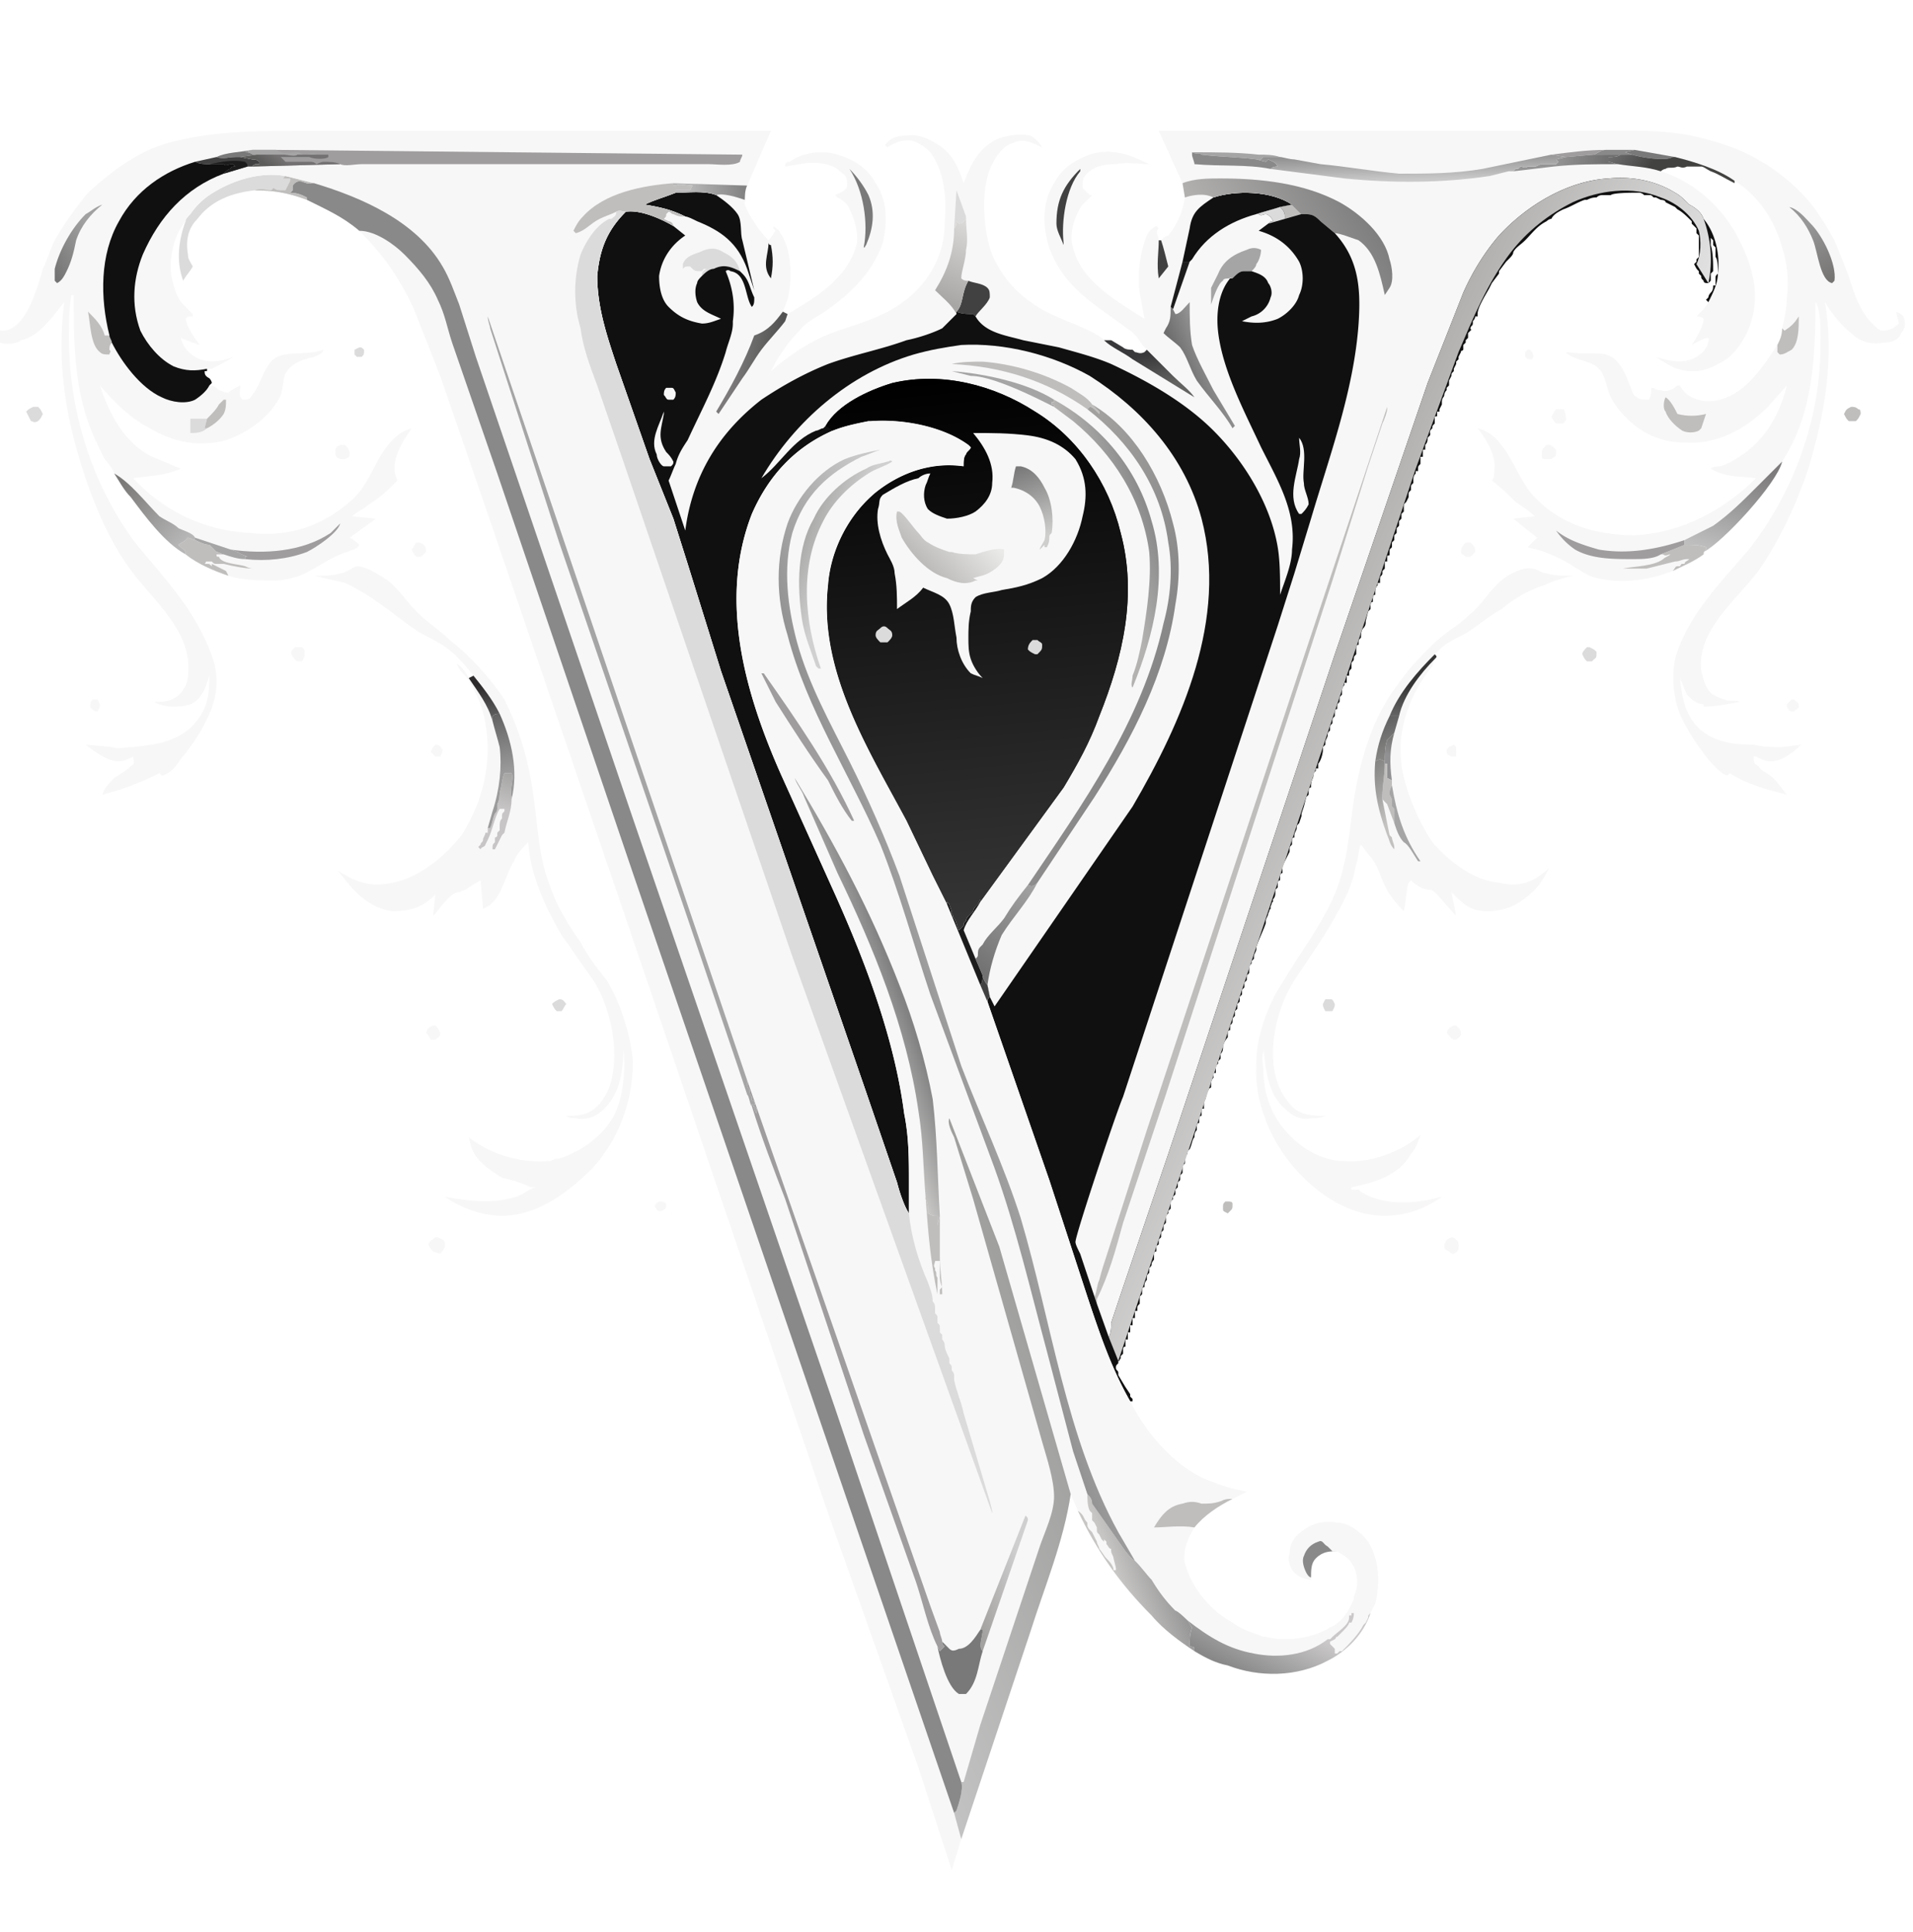 <svg xmlns="http://www.w3.org/2000/svg" xmlns:xlink="http://www.w3.org/1999/xlink" xmlns:v="https://vecta.io/nano" viewBox="114 94 804 812"><!--oldViewBox="0 0 1024 1024"--><style>.B{fill:#bfbebd}.C{fill:#f8f7f7}.D{fill:#dcdbdb}.E{fill:#a6a5a5}.F{fill:#9f9d9d}.G{fill:#424141}.H{fill:#1c1c1c}.I{fill:#797979}.J{fill:#8a8989}.K{fill:#101010}</style><path d="M756 241h1l1 1c0 1 1 1 0 3-2 0-2 0-3-1v-2l1-1z" class="C"></path><path d="M265 240c1 0 1 0 2 1 0 2 0 2-1 3h-2l-1-1v-2l2-1z" class="D"></path><path d="M723 408l2-1 1 1v4h-2c-2-1-2-1-2-3l1-1zm-426-1c2 0 2 1 3 2 0 1 0 1-1 3h-2l-2-2c1-2 1-2 2-3zm94 192h0c2 0 2 0 3 1 0 2 0 2-2 3h-1c-1 0-1-1-2-2 1-1 0-1 2-2zM153 388h2l1 2c0 1 0 1-1 3h-1c-1-1-2-1-2-2 0-2 0-2 1-3z" class="C"></path><path d="M629 599h1c1 0 2 0 2 1 0 2 0 2-1 3l-1 1c-2-1-2-1-2-2 0-2 0-2 1-3z" class="B"></path><path d="M867 388h1c1 1 2 1 2 3 0 1-1 1-2 2-2 0-2 0-3-2v-1l2-2z" class="C"></path><path d="M349 514h0c2 0 2 1 3 2-1 1-1 2-2 3h-2c-1-1-1-1-2-3 1-1 1-1 3-2zm322 0h2c1 0 1 0 2 2 0 1 0 1-1 3h-3c-1-2-1-2-1-3l1-2z" class="D"></path><path d="M725 525h1c1 1 2 2 2 3 0 2-1 2-2 3h-1c-2-1-2-2-3-3 1-2 1-2 3-3zm-429 0h1c1 1 1 1 2 3 0 2 0 1-2 3h-2c-1-2-1-2-2-3 1-2 1-2 3-3zm-7-203c1 0 2 0 3 1s1 1 1 3l-2 2h-2c-1-1-1-1-2-3 1-1 1-2 2-3z" class="C"></path><path d="M781 366h1c2 1 2 1 3 2 0 3 0 2-2 4h-2c-1-1-1-1-2-3 0-1 1-2 2-3z" class="D"></path><path d="M238 366h3c1 1 1 1 1 3 0 1 0 1-1 3h-1c-2 0-2-1-3-2-1-2-1-2 1-4zm492-44h2c2 2 2 2 2 4l-2 2h-2c-1-1-2-1-2-2 0-2 1-3 2-4zm-473-41h2c1 1 1 1 2 3 0 2 0 2-2 3h-2c-2-1-2-1-2-3s0-2 2-3zm507 0h1c1 0 2 1 3 2v2c0 1-1 1-2 2h-2c-2 0-2 0-2-2s0-2 2-4zm4-15h2c2 0 1 0 2 2 0 2 1 2-1 4h-3c-1-1-1-1-2-3 1-1 1-2 2-3zm-44 348s1 0 2 1 1 1 1 3c0 1 0 2-2 3-1 0-1 0-2-1-2-1-2-1-2-3 1-2 1-2 3-3zm-427 0c1 0 1 0 3 1 1 1 1 1 1 3-1 2-1 2-2 3l-3-1c-1-1-1-1-2-3 1-2 2-2 3-3z" class="C"></path><path d="M892 265c1 0 2 0 3 1 1 0 1 1 1 2-1 2-1 2-2 3h-3c-1-1-1-1-2-3 1-2 1-2 3-3z" class="B"></path><path d="M128 265h2c1 1 1 1 2 3-1 2-1 2-2 3-2 1-2 0-3 0l-2-4c1-1 1-1 3-2zm64-78c0-1 1-2 2-3a30.44 30.44 0 0 1 8-8c9-6 21-10 32-8l12 3h-1c-3 1-5-3-8 1v2l-1 1c3 0 5 1 7 2v1c-8-3-14-4-22-4-9 1-18 4-24 12-4 4-5 9-4 15 0 2 1 3 2 5-1 2-3 4-4 6-3-8-2-17 1-25z" class="D"></path><path d="M234 168l12 3h-1c-3 1-5-3-8 1v2l-1 1c3 0 5 1 7 2v1c-8-3-14-4-22-4 3-1 5 0 7 0l1-1c1 1 2 1 4 1h1l2-4v-1h-3l1-1z" class="B"></path><path d="M313 378c-4-5-9-11-15-14-3-2-6-3-9-5-10-7-19-15-30-20-4-1-9-2-13-3 4 0 8 0 11-1 2 0 6-3 7-3 4 0 10 4 13 6 5 4 8 9 12 13 5 5 10 8 14 12 9 7 17 16 23 25 6 12 10 25 12 39 2 13 2 26 7 39 3 9 8 17 13 24 3 6 7 11 11 16 6 10 10 23 11 34 0 17-6 33-17 45-10 10-23 20-38 20-8 0-17-3-24-8 11 2 20 3 30 0 3-1 5-3 8-4h0-2c-4-2-8-3-12-4-5-3-11-7-13-13l-1-4c9 7 21 11 34 10 1 0 2-1 3-1h1c9-3 18-9 23-18 4-8 5-19 4-28v-1c0 9-1 19-8 26-3 3-7 5-12 4-1 0-3 0-4-1h2c4 0 8-1 11-4s5-7 6-11c3-13 0-29-7-41l-14-20c-7-12-13-25-14-39-2 2-5 5-6 8-4 6-5 17-13 20l-1-12-5 3c-1 1-2 1-4 2-4 0-8 7-11 10l1-9c-5 5-10 7-18 7-8-1-14-6-19-12l-4-5c8 5 14 7 23 5 11-2 22-11 29-20 9-14 13-31 10-47-1-7-4-13-7-18-2-3-4-4-5-7 2 1 4 4 5 6l2-1z" class="C"></path><defs><linearGradient id="A" x1="318.324" y1="381.773" x2="319.169" y2="394.125" xlink:href="#B"><stop offset="0" stop-color="#2c2a2a"></stop><stop offset="1" stop-color="#5c5b5b"></stop></linearGradient><linearGradient id="B" gradientUnits="userSpaceOnUse"></linearGradient></defs><path fill="url(#A)" d="M313 378c4 5 8 10 11 16-1 0-2 0-3 1v1 1c-2-7-6-12-10-18l2-1z"></path><defs><linearGradient id="C" x1="328.649" y1="419.214" x2="323.902" y2="433.632" xlink:href="#B"><stop offset="0" stop-color="#a5a5a4"></stop><stop offset="1" stop-color="#c7c5c5"></stop></linearGradient></defs><path fill="url(#C)" d="M319 442h1c1-2 1-4 2-6 1-1 1-2 1-2v-2c1-2 1-4 1-5 1-3 1-6 2-8h3c1 2-1 7 0 10v1c0 5-2 9-3 14l-1 1-3 6h-1c0-2 0-2 1-3v-2s1 0 1-1v-1l1-1v-1h0c0-2 0-3 1-4v-1h0c0-1 0-1 1-2v-1h-2c-2 3-3 9-5 13l-1 2c0 1-2 1-2 2l-1-1 1-1c0-1 1-1 1-2s1-2 1-3h1v-2z"></path><defs><linearGradient id="D" x1="322.52" y1="393.808" x2="327.157" y2="418.501" xlink:href="#B"><stop offset="0" stop-color="#636262"></stop><stop offset="1" stop-color="#9c9b9b"></stop></linearGradient></defs><path fill="url(#D)" d="M324 394c5 11 8 24 5 36v-1c-1-3 1-8 0-10h-3c-1 2-1 5-2 8 0 1 0 3-1 5v2s0 1-1 2c-1 2-1 4-2 6h-1l2-7c3-9 4-19 3-27-1-4-2-7-3-11v-1-1c1-1 2-1 3-1z"></path><path d="M717 371c0 1-1 2-1 3-9 11-15 26-13 41v1c2 11 7 23 13 32 7 8 17 16 28 17 9 2 14 0 21-6-2 4-4 7-6 9-6 6-12 9-20 9-7 0-10-3-15-8l2 10-8-9c-1-1-2-2-3-2-3 0-6-2-8-4l-1 1c-1 3-1 8-2 12-4-4-7-8-9-13s-3-8-6-11l-3-4c-1 1-1 6-2 8-1 5-2 9-4 13-6 13-14 24-22 36-7 11-11 27-8 40 1 4 3 9 7 13s9 4 14 4c-2 1-4 1-6 1-4 1-8-1-11-4-7-6-8-16-9-25v1c-1 3 0 6 0 8 0 9 3 18 9 25s15 13 25 13c11 1 24-4 32-11-1 3-2 6-4 8-5 9-15 12-25 14v1h3l1 1c10 6 23 5 34 2-7 5-15 8-24 8-15 0-28-9-37-19-11-12-18-29-17-45 0-12 5-25 11-34 7-12 15-22 21-35s7-27 9-42c3-18 8-35 19-49 4-6 9-11 14-16s11-8 16-13c5-4 8-10 13-14 2-2 9-6 13-5 2 0 4 2 6 2 3 1 7 1 11 1-4 1-8 2-12 4-7 2-13 6-18 10-5 3-9 6-13 9-3 2-6 3-9 5-2 1-4 3-6 5 1 1 1 1 0 2z" class="C"></path><defs><linearGradient id="E" x1="698.375" y1="404.684" x2="695.516" y2="410.518" xlink:href="#B"><stop offset="0" stop-color="#7b7b7a"></stop><stop offset="1" stop-color="#919092"></stop></linearGradient></defs><path fill="url(#E)" d="M696 414c0-3 0-6 1-9l3-3c-2 7-2 13-1 20l-2-1v-6h-1v-1z"></path><path d="M696 415h1v6l2 1v2c-1 2-1 2-1 4l1 2v3l1 1v1 5l-3-8-2-2v-1c0-5 1-9 1-14z" class="B"></path><path d="M700 440v-5-1l-1-1v-3l-1-2c0-2 0-2 1-4 2 12 5 22 12 32h-1c-2-3-4-7-6-8-2-2-3-5-4-8z" class="E"></path><defs><linearGradient id="F" x1="694.342" y1="396.468" x2="699.446" y2="410.931" xlink:href="#B"><stop offset="0" stop-color="#626162"></stop><stop offset="1" stop-color="#858583"></stop></linearGradient></defs><path fill="url(#F)" d="M698 395h4l-2 7-3 3c-1 3-1 6-1 9-2-1-2-1-4 0 1-7 3-13 6-19z"></path><defs><linearGradient id="G" x1="702.881" y1="381.794" x2="702.147" y2="394.707" xlink:href="#B"><stop offset="0" stop-color="#353435"></stop><stop offset="1" stop-color="#626362"></stop></linearGradient></defs><path fill="url(#G)" d="M717 369c1 1 1 1 0 2-6 6-13 15-15 24h-4c4-10 12-19 19-26z"></path><defs><linearGradient id="H" x1="687.467" y1="419.197" x2="702.754" y2="434.047" xlink:href="#B"><stop offset="0" stop-color="#848483"></stop><stop offset="1" stop-color="#c3c2c1"></stop></linearGradient></defs><path fill="url(#H)" d="M692 414c2-1 2-1 4 0v1c0 5-1 9-1 14v1l3 15 1 1c0 1 1 3 1 4v1c-2-2-2-4-3-6-4-11-6-20-5-31z"></path><path d="M265 191c7 0 15 6 19 10 6 6 11 12 14 19 3 6 4 12 6 18l19 55 57 168 96 281 39 114 3 11-4 13-14-43-38-107-86-253-57-167-20-58-11-28c-6-13-13-23-23-33zm180 35c12-7 25-15 29-29 1-5-1-12-4-17-1-1-2-2-4-3l-1-1c2-1 5-2 5-4 0-3 0-4-3-6-4-4-12-4-17-3l-6 1c0-2 1-2 2-2 5-4 14-5 20-3 7 2 13 6 16 12 5 7 5 17 3 25-4 12-13 21-23 28-4 3-9 5-12 9-5 5-9 11-12 17 7-6 14-11 23-15 7-3 16-5 24-9 15-7 26-21 26-38 1-10 0-22-6-30-2-2-6-5-9-5-4 0-6 1-9 3l-1-1c2-3 5-4 9-4 5-1 11 2 15 5 5 4 7 9 9 15 3-8 6-14 13-18 4-2 10-3 15-2 2 1 4 3 5 5h0c-4-2-8-4-12-2-4 1-7 5-9 9-5 10-4 27 0 38 5 12 15 21 27 26 4 2 18 7 20 10h3l5 3c1 1 3 1 4 1l1 1c1 0 2 1 4 0l1-1c-3-3-4-6-7-8l-11-8c-10-7-19-15-23-27-3-9-3-19 2-27 3-6 9-10 15-12 9-3 17 0 25 4-5 0-9-1-14 0-5 0-10 1-13 5-1 1-1 3-1 5l3 3h1l-4 4c-3 4-6 12-4 18 3 14 19 23 30 30l-2-11c-1-7 0-17 3-24 1-2 2-3 4-4l1 1c-1 1-1 2 0 4v1h1c1-1 2-2 3-2 4-5 6-10 7-16 3-1 8-2 12 0 9-3 24-3 33 3h0l-5 1c-3 1-7 2-10 3h1c1 1 2 0 3 0s3 2 3 3h0c-1 0-1 0-2 1l-4 3c7 2 13 6 17 13 2 4 2 10 0 14-1 4-5 8-9 10-5 2-10 2-15 1l4-2a10.85 10.85 0 0 0 8-8c1-2 0-5-1-6-1-3-4-4-7-5h0-3c-2 0-3 1-5 3h-1c-5 6-6 15-5 23 2 16 11 33 18 48 7 14 15 27 13 43 0 6-3 13-5 19 0-7 0-14-1-20-3-18-14-36-27-49-12-12-28-21-43-28-7-3-15-5-22-7l-15-3c-7-2-16-3-20-10l-1-1c-2 0-5 0-7-1v1l-6 6c-4 2-10 4-15 5-11 4-22 6-33 10-10 4-19 9-28 15-18 14-29 32-32 55l-7-21c1-2 2-5 3-7 1-4 3-7 5-10 6-13 12-24 16-37 1-4 3-8 3-12v-1c1-7 0-14-3-21h0c1-1 2 0 2 0 7 1 6 11 9 15 1-1 1-2 1-4-2-4-2-7-5-10l-1-1c-4-2-7-3-11-1-2 0-4 2-5 3s-2 2-2 3c-1 2-1 5 0 8 2 4 6 5 10 7h0c-3 1-5 2-8 2-6-1-10-3-14-7-3-3-4-8-4-13 1-7 5-13 11-17l-5-4c0-1-1-2-2-2l-2-1c1-1 1-1 1-2l1-1c1 0 1 1 2 1 2 1 3 1 4 1h1c-6-3-11-4-17-5 4-2 8-3 13-5 5 0 12-1 17 1 3-1 9 1 12 2v2c2 5 6 11 10 15 1-1 2-3 3-4l-1-1v-1c1 1 2 1 3 3 5 7 5 20 3 28l-2 5 2 1z" class="C"></path><path d="M437 196s0 1 1 1c1 5 1 9 0 14-4-5-1-10-1-15z" class="H"></path><path d="M515 190l1-16 4 11v1c-1 1-1 2-3 2l-1-1c0 1 0 2-1 3z" class="D"></path><path d="M601 195h1c1 3 2 7 3 11l-4 5c-1-6 0-11 0-16z" class="G"></path><path d="M611 204h3l-7 20-1-1 5-19z" class="H"></path><path d="M568 165h0v1c-6 7-8 21-7 30v1h0c-1-3-3-6-3-9 0-10 3-16 10-23z" class="G"></path><path d="M471 165c3 3 6 7 8 11 3 7 2 14-1 21-1 1 0 1-1 1 2-10 0-24-6-33z" class="I"></path><defs><linearGradient id="I" x1="600" y1="242.438" x2="602.899" y2="256.084" xlink:href="#B"><stop offset="0" stop-color="#39383a"></stop><stop offset="1" stop-color="#636362"></stop></linearGradient></defs><path fill="url(#I)" d="M578 237h3l5 3c1 1 3 1 4 1l1 1c1 0 2 1 4 0l1-1 11 11c3 3 7 6 9 9l-26-16c-4-3-9-5-12-8z"></path><path d="M521 212c2 1 6 1 8 3 1 1 1 2 1 4-1 3-5 6-6 8l-1-1c-2 0-5 0-7-1 3-3 2-8 5-13z" class="G"></path><path d="M409 210c0-1 0-2 2-3-2 0-1 0-2 1-3 0-3 0-5-2-2 0-2 0-3 1v-2c1-3 4-4 7-5 4-2 7-2 10 0 4 2 6 4 7 8-4-2-7-3-11-1-2 0-4 2-5 3z" class="D"></path><path d="M632 211c-1 0-1-1-1 0-1 0-3 0-3 1-2 1-4 7-5 10v-6-1l3-6c2-5 6-8 12-10 2-1 4-1 6 0 0 2-1 5-2 6 0 1-1 2-2 3h-3c-2 0-3 1-5 3z" class="E"></path><defs><linearGradient id="J" x1="440.819" y1="243.188" x2="423.181" y2="240.812" xlink:href="#B"><stop offset="0" stop-color="#525352"></stop><stop offset="1" stop-color="#7c7a7a"></stop></linearGradient></defs><path fill="url(#J)" d="M443 225l2 1-1 3c-3 4-7 8-10 12s-5 8-8 12l-10 15-1-1c6-10 12-21 16-32 6-2 9-6 12-10z"></path><defs><linearGradient id="K" x1="509.618" y1="220.412" x2="521.943" y2="188.642" xlink:href="#B"><stop offset="0" stop-color="#a7a6a5"></stop><stop offset="1" stop-color="#d9d8d7"></stop></linearGradient></defs><path fill="url(#K)" d="M520 186c0 4 1 9 0 13 0 4-2 9-2 12 1 1 2 1 3 1-3 5-2 10-5 13v1c-2-4-6-7-9-10 5-8 8-16 8-26 1-1 1-2 1-3l1 1c2 0 2-1 3-2z"></path><defs><linearGradient id="L" x1="609.792" y1="246.423" x2="620.953" y2="241.668" xlink:href="#B"><stop offset="0" stop-color="#6f6e6e"></stop><stop offset="1" stop-color="#939293"></stop></linearGradient></defs><path fill="url(#L)" d="M607 224l1 2c2 0 4-3 6-5 0 6 0 12 1 18 2 6 6 13 9 19l9 15-1 1c-4-7-10-13-15-20-3-5-4-10-7-14-2-2-5-4-7-6l1-2c2-3 2-5 2-9l1 1z"></path><path d="M398 175c5 0 12-1 17 1 3 2 7 5 9 8s1 8 2 11l5 21h0l-3-9c-4-11-11-16-21-20-2-1-4-2-5-2-6-3-11-4-17-5 4-2 8-3 13-5zm226 2c9-3 24-3 33 3h0l-5 1c-3 1-7 2-10 3-11 3-21 9-27 19l-1 1h-3l3-14c1-7 4-9 10-13z" class="K"></path><path d="M611 171l-10-22h138 42c16 0 33-1 48 3 17 4 30 11 42 23 6 6 10 13 14 20l6 15c2 7 5 16 11 21 1 1 2 2 3 2 3 0 5-1 7-3 0-2-1-3-1-5 2 1 2 1 3 2 1 3 1 5-1 7-1 3-4 4-7 4-5 1-10 0-14-4-4-3-8-8-11-13 4 23 0 47-7 70-5 15-12 30-21 43-9 12-26 25-24 42 1 4 2 8 5 10 2 1 4 2 5 2 1 1 5 0 6 1-5 1-10 2-15 2v-1c-3 0-5-2-7-4-1-2-2-5-3-7 1 8 2 16 9 22 6 5 14 6 22 6 4 1 8 1 12 1l8-1c-3 3-8 7-13 7-2 0-4-1-6-2h-1c0 2 0 3 2 4 1 2 4 3 5 4 3 2 5 6 7 8-8-2-16-4-24-9l-1 1c-5-1-15-16-17-20-5-8-7-19-5-29 5-18 19-32 31-46 18-23 29-52 30-81 0-5 1-19-2-23 0 23-1 47-14 67-2 9-25 34-33 38v1c-4 3-9 5-13 7-10 4-24 6-35 2-4-2-8-5-12-7s-9-4-14-5l4-4-10-8 9-1c-2-2-5-4-8-6-3-3-6-6-10-9 1-1 1-3 1-4 1-6-3-13-7-18 13 3 16 22 25 30 11 11 26 15 41 15 20-1 38-11 51-24-7-1-12 0-19-4 1-1 3-1 4-1 3-1 5-2 8-4 11-7 17-18 20-30l-8 9c-9 9-21 16-35 15-10 0-19-4-26-12-2-2-4-5-5-7-2-4-2-9-5-12-4-4-10-3-14-7h1 0c6 1 12 0 16 1 6 2 8 8 10 13 1 2 1 4 3 5 1 1 3 1 5 1 1-2 1-3 1-5v-1 1h1c1 1 2 1 3 1 2 1 5 0 7-2h1c1 2 3 4 5 5 4 2 8 2 12 1 11-3 18-14 24-23 1-2 2-4 2-7 1-4 2-9 2-13 1-7 0-15-2-21-3-11-10-22-20-28v1c-4-2-7-4-10-5-2-1-3-2-4-2h-4-1-1c-2 1-3 0-4 0-2 1-4 0-5 1-1 0-2 1-2 1 13 4 25 14 32 27 6 11 10 24 6 36-2 7-7 15-14 18-5 3-11 4-17 2-3-1-6-3-9-5 6 2 12 3 17 0 2-1 5-4 5-7 1 0 0 0 0-1-2 0-5 2-7 3 2-3 5-8 5-11-1-1-2-1-3-1 2-2 4-4 5-6 2-4 4-8 4-12 1-8-1-17-6-23-1-3-4-5-6-6-2-2-4-4-6-5-8-5-18-7-28-6-17 1-34 11-46 24-6 7-11 15-15 24-5 12-10 25-15 38l-39 114-70 210-20 59-4 12c0 2 0 4-1 6l-5-14-1-3-6-18c-1-2-2-4-2-5 0-3 17-54 20-61l65-198 7-22 7-23c8-27 18-54 20-82 1-15 0-27-10-38l-6-5c-3-3-4-3-8-3l-2-2-1-1-1-1h0c-9-6-24-6-33-3-4-2-9-1-12 0l-1-6z" class="C"></path><path d="M789 157h12l-4 1 3 1h-4-12c2-1 3-2 5-2z" class="J"></path><path d="M766 159c8-1 15-2 23-2-2 0-3 1-5 2l-12 1-6-1z" class="F"></path><path d="M801 157l17 3h-1c-3 2-14 0-17-1l-3-1 4-1z" class="I"></path><path d="M615 158c10 0 19 0 28 1 3 0 6 0 9 1h-7l-1 1h-2c-7-1-15-1-23-2-1-1-2 0-4-1z" class="E"></path><path d="M863 232l1 1c3-2 4-3 6-6h0c0 5 0 11-3 14-2 1-3 2-5 2l-1-1v-3c1-2 2-4 2-7z" class="B"></path><defs><linearGradient id="M" x1="789.521" y1="161.661" x2="768.132" y2="160.349" xlink:href="#B"><stop offset="0" stop-color="#706f6f"></stop><stop offset="1" stop-color="#959494"></stop></linearGradient></defs><path fill="url(#M)" d="M784 159h12-1c-1 1-3 1-5 1v2c1 0 3 1 4 1-9 0-18 0-27 1l-17 2 1-1h1l1-1c1 0 2 1 3 0h2 1c1 0 2-1 3-1h1 2 3l1-1-1-1 4-1 12-1z"></path><path d="M814 261c2 1 4 5 5 7 4 1 8 1 12 0l-2 6-1 1c-2 1-5 1-7 0-3-2-6-5-7-8-1-1-1-4 0-6z" class="B"></path><defs><linearGradient id="N" x1="884.681" y1="211.161" x2="873.527" y2="188.735" xlink:href="#B"><stop offset="0" stop-color="#757473"></stop><stop offset="1" stop-color="#989797"></stop></linearGradient></defs><path fill="url(#N)" d="M866 181h0c4 1 7 5 9 7 5 5 11 17 10 24l-1 1c-5-1-6-13-8-18s-5-10-10-14z"></path><path d="M822 323h1c3 0 5 0 8 1v1c-1 1-1 1-1 2-4 3-9 5-13 7 1-1 1-2 2-2h1c1-1 0-1 2-1 0-1 1-1 2-2h-1c-2 0-3 1-5 1l-12 3h-10c5-1 13-1 17-4 1-1 2-1 3-2-1 0-2 1-3 0h-1l10-4z" class="B"></path><path d="M648 165c-10-2-21-1-32-2 0-1-1-3-1-4v-1c2 1 3 0 4 1 8 1 16 1 23 2l4 1 1-1c2 1 3 1 4 3-1 0-2 0-3 1z" class="J"></path><path d="M812 327c-3 2-8 2-12 2-8 0-17 0-24-4a30.44 30.44 0 0 1-8-8h0c5 4 11 6 18 8 12 2 24 0 36-4v2l-10 4z" class="F"></path><defs><linearGradient id="O" x1="806.024" y1="166.321" x2="792.071" y2="156.545" xlink:href="#B"><stop offset="0" stop-color="#424241"></stop><stop offset="1" stop-color="#717071"></stop></linearGradient></defs><path fill="url(#O)" d="M796 159h4c3 1 14 3 17 1h1c8 2 18 5 25 10v1c-4-2-7-4-10-5-2-1-3-2-4-2h-4-1-1c-2 1-3 0-4 0-2 1-4 0-5 1-1 0-2 1-2 1-6-2-12-2-18-3-1 0-3-1-4-1v-2c2 0 4 0 5-1h1z"></path><defs><linearGradient id="P" x1="846.703" y1="289.938" x2="835.935" y2="325.604" xlink:href="#B"><stop offset="0" stop-color="#7d7b7b"></stop><stop offset="1" stop-color="#bebebe"></stop></linearGradient></defs><path fill="url(#P)" d="M822 321l12-6c7-5 12-10 18-16l11-11c-2 9-25 34-33 38v1c0-1 0-1 1-2v-1c-3-1-5-1-8-1h-1v-2z"></path><defs><linearGradient id="Q" x1="706.966" y1="158.785" x2="707.179" y2="169.576" xlink:href="#B"><stop offset="0" stop-color="#8f8e8e"></stop><stop offset="1" stop-color="#cac9c9"></stop></linearGradient></defs><path fill="url(#Q)" d="M652 160c1 0 4 1 6 1l11 2c11 1 22 3 33 4 12 0 23 0 35-2l29-6 6 1-4 1 1 1-1 1h-3-2-1c-1 0-2 1-3 1h-1-2c-1 1-2 0-3 0l-1 1h-1l-1 1h-2l-8 2c-20 3-41 3-61 1l-31-4c1-1 2-1 3-1-1-2-2-2-4-3l-1 1-4-1h2l1-1h7z"></path><defs><linearGradient id="R" x1="682.679" y1="176.243" x2="631.417" y2="206.379" xlink:href="#B"><stop offset="0" stop-color="#807f7f"></stop><stop offset="1" stop-color="#b1b0af"></stop></linearGradient></defs><path fill="url(#R)" d="M611 171c5-2 11-2 16-2 17 0 35 2 50 10 9 5 19 14 21 24 1 3 2 9 0 12l-2 3c-2-9-4-18-11-23-3-1-8-3-10-3l-6-5c-3-3-4-3-8-3l-2-2-1-1-1-1h0c-9-6-24-6-33-3-4-2-9-1-12 0l-1-6z"></path><path d="M574 639h0c1-2 1-5 2-7 1-4 2-7 3-10l17-53 67-202 34-102v1c0 1-1 4-2 6l-6 18-15 48-70 216-18 54c-3 11-6 22-11 32v2l-1-3z" class="B"></path><path d="M580 656c1-2 1-4 1-6l4-12 20-59 70-210 39-114 15-38c4-9 9-17 15-24 12-13 29-23 46-24 10-1 20 1 28 6 2 1 4 3 6 5 2 1 5 3 6 6 5 6 7 15 6 23 0 4-2 8-4 12l-1-1 1-1h0c0-1 1-2 1-2 1-1 1-2 1-3h1v-2-1c0-1 0-1 1-2 0-2 0-6-1-7v-4l-1-1v-2l-1-1v3c1 3 1 8 1 11l-1 1v1 2l-1 1c-1 0-2 0-2-1-1-1-1-1-1-2l-1-1v-1c-1-1-1-1-2-3l1-1v-1l1-1v-1-8l-1-1v-2l-1-1-1-1v-1c-2-2-4-4-6-5l-1-1-4-2c0-1-2-1-2-1l-2-1h-1c-1-1-1-1-2-1h-1-1c-1-1-2-1-2-1h-2c-1 0-9 0-10 1h-3c-1 0-2 0-3 1-1 0-2 0-4 1h-1c-3 1-6 3-9 4-2 1-4 2-5 4-1 0-2 1-2 1-4 2-6 5-9 8-2 2-4 3-5 5 0 1-1 2-2 3l-1 1-3 4v1l-3 4-1 2c-1 2-5 8-5 11v1h-1c0 1-1 2-1 2v1c0 1-1 1-1 2s1 0 0 1l-1 1v2h0l-1 1h0v1l-1 1v2c-1 1-1 0-1 1l-1 2v1l-1 1v1l-1 2v1h0c-1 1-1 1-1 2l-1 2v1 1l-1 1h0v1c-1 1-1 2-1 2 0 1-1 1-1 3v1h0l-1 2v1h-1v1 1c-1 0-1 0-1 1v1 1c-1 1-1 1-1 2-1 1-1 1-1 2 0 2 1-2 0 1l-1 1c0 1 0 2-1 3v1h0v1h-1v2 1h-1v1 1h0v1c-1 1-1 1-1 2v1h-1v1h0c-1 1-1 2-1 3v1c-1 1-1 1-1 2v1c-1 1-1 1-1 2v1l-1 2c-1 1-1 1-1 2v2l-1 1v2l-1 1v2l-1 1v2l-1 1v2l-1 1v2l-1 1v2c0 1-1 0-1 1v1 1h-1v2 1l-1 1v1h0c0 1-1 1-1 2v1 1h-1v1h0c-1 1-1 2-1 3v1c-1 0-1 1-1 2v1c-1 0-1 1-1 2v1l-1 1-1 4c0 1 0 2-1 3s-1 3-1 4c-1 1-1 1-1 2v1c-1 0-1 1-1 2v1 1c-1 1-1 1-1 2s-1 1-1 2v1h0v1c-1 1-1 1-1 2v1h-1v1 1 1h-1v1h0c-1 1-1 2-1 3v1c-1 1-1 1-1 2v1c-1 1-1 1-1 2v1c-1 0-1 1-1 2v1c-1 1-1 1-1 2v1c-1 1-1 1-1 2v1c-1 1-1 1-1 2s-1 2-1 3v1l-1 1v1h0c0 2-1 5-2 6h0v1 1h-1v1h0c-1 1-1 1-1 2s-1 2-1 4v1c-1 0-1 1-1 2v1l-1 1-1 4-1 3h0v1l-1 3c-1 1-1 1-1 2s-1 2-1 3v1c-1 0-1 1-1 2v1c-1 1-1 1-1 2v1l-3 6v2 1c-1 0-1 1-1 2v1c-1 0-1 1-1 2v1l-1 1v1c0 1 0 2-1 3v1c-1 1 0 0-1 2v1c-1 1 0 0-1 2 0 1-1 2-1 3v1c-1 3-3 7-4 10v1c0 1-1 2-1 3v1l-1 1v1h0c-1 1-1 1-1 2h0v2l-1 1v1h0v1l-1 1v1h0v1l-1 1v1h0v1l-1 1v1h0v1l-1 1v1h0v1l-1 1v1h0v1c-1 1-1 1-1 2s0 1-1 2v1 1c-1 0-1 1-1 1v2c-1 1-2 3-2 4s0 2-1 3v1h0v1l-1 1v1c-1 1-1 1-1 2v2h-1v2c-1 1-1 2-1 3v1c-1 1-1 0-1 1-1 1-1 4-2 5v2 1h-1v2 1c-1 0-1 1-1 1v2c-1 0-1 1-1 2h0v1c-1 1-1 2-1 3-1 1-1 3-2 5h0c-1 1-1 1-1 2h0c-1 1-1 2-1 3v1l-1 1v1 1 1h0l-1 1v1h0v1l-1 1v1h0v1l-1 1v1 1h0l-1 1v1l-1 1v1 2l-1 1v1h0l-1 1v1 2l-1 1v2l-1 1v2l-1 1v1 1c-1 1-1 0-1 1v2c-1 0-1 1-1 1v2c0 1 0 0-1 2h0c0 1 0 1-1 2v2c-1 1-1 1-1 2v1c-1 1-1 2-1 2v1c-1 0-1 1-1 2s0-1 0 1l-1 1v2 1c-1 1-1 1-1 2v1h-1v1 1 1h-1v1 1 1h-1v1 1 1h-1v1 1 1h-1v1 2c-1 0-1 1-1 1v2l-1 1v1c-1 1 0 1-1 1v1c-1 1-1 1-1 2s1 1 1 2v1l3 5h0l2 3v1l1 1v1h-1c-8-14-13-29-18-44l-16-49-26-75c0-1 0-1 1-2l-1-5c-1-1-2-3-2-4l-3-7-5-12c1-4 5-8 7-12v-1l-1 2-1 1c-1 1-1 2-1 2l-2 2s-1 1-1 2l-1 1v1l-2 2c-1-2-1-4-2-5s0-1-1-2c0-2-1-3-1-4l-1-1v1l-6-12-11-23c-16-30-37-63-33-99 1-14 8-29 20-39 10-8 23-13 37-11 0-2 0-4 1-5 0-1 2-2 2-3l-1-1c-11-8-28-11-41-10h-1c-5 1-10 2-15 4-16 7-27 19-34 35-14 36-3 75 12 109l23 51c13 29 25 61 29 92 2 10 2 19 2 29v13h0c-2-3-4-9-5-13l-13-38-61-177-14-45-6-19-10-25-14-40c-4-12-8-24-8-37 1-11 4-19 12-27 6-1 15 3 20 6l5 4c-6 4-10 10-11 17 0 5 1 10 4 13 4 4 8 6 14 7 3 0 5-1 8-2h0c-4-2-8-3-10-7-1-3-1-6 0-8 0-1 1-2 2-3s3-3 5-3c4-2 7-1 11 1l1 1c3 3 3 6 5 10 0 2 0 3-1 4-3-4-2-14-9-15 0 0-1-1-2 0h0c3 7 4 14 3 21v1c0 4-2 8-3 12-4 13-10 24-16 37-2 3-4 6-5 10-1 2-2 5-3 7l7 21c3-23 14-41 32-55 9-6 18-11 28-15 11-4 22-6 33-10 5-1 11-3 15-5l6-6v-1c2 1 5 1 7 1l1 1c4 7 13 8 20 10l15 3c7 2 15 4 22 7 15 7 31 16 43 28 13 13 24 31 27 49 1 6 1 13 1 20 2-6 5-13 5-19 2-16-6-29-13-43-7-15-16-32-18-48-1-8 0-17 5-23h1c2-2 3-3 5-3h3 0c3 1 6 2 7 5 1 1 2 4 1 6a10.85 10.85 0 0 1-8 8l-4 2c5 1 10 1 15-1 4-2 8-6 9-10 2-4 2-10 0-14-4-7-10-11-17-13l4-3c1-1 1-1 2-1h0c0-1-2-3-3-3s-2 1-3 0h-1c3-1 7-2 10-3l5-1 1 1 1 1 2 2c4 0 5 0 8 3l6 5c10 11 11 23 10 38-2 28-12 55-20 82l-7 23-7 22-65 198c-3 7-20 58-20 61 0 1 1 3 2 5l6 18 1 3 5 14z" class="K"></path><path d="M394 257h2c1 0 1 0 2 2 0 1 0 2-1 3h-2c-1 0-1-1-2-2 0-1 0-2 1-3z" class="C"></path><path d="M652 181l5-1 1 1 1 1 2 2-7 2v-1c0-2-1-3-2-4z" class="B"></path><path d="M642 184c3-1 7-2 10-3 1 1 2 2 2 4v1l-7 2c1-1 1-1 2-1h0c0-1-2-3-3-3s-2 1-3 0h-1z" class="D"></path><path d="M393 267v1c-1 6-3 10 1 16 1 1 2 2 3 4 0 1 0 1-1 2h-2-1c-1 0-3-3-3-5-3-6 1-12 3-18zm267 11c4 5 1 14 2 19 0 3 2 6 2 9-1 2-2 3-3 4h-1c-5-7-1-16 0-23 1-3 0-6 0-9z" class="C"></path><defs><linearGradient id="S" x1="648.446" y1="395.54" x2="729.04" y2="432.334" xlink:href="#B"><stop offset="0" stop-color="#b2b1b0"></stop><stop offset="1" stop-color="#e1e0e0"></stop></linearGradient></defs><path fill="url(#S)" d="M580 656c1-2 1-4 1-6l4-12 20-59 70-210 39-114 15-38c4-9 9-17 15-24 12-13 29-23 46-24 10-1 20 1 28 6 2 1 4 3 6 5 2 1 5 3 6 6 3 8 4 18 2 27l-5-8h0c2-4 2-10 1-14-3-7-10-12-16-14-12-5-26-3-37 2-10 5-19 12-26 21-10 13-16 28-22 42l-18 49-125 375-4-10z"></path><path d="M461 273l-1 1c-1 0-2 1-3 1-10 4-15 14-23 20 14-24 37-44 64-52 7-2 13-3 20-4 18-1 38 4 54 13 22 14 40 34 47 60 11 42-8 85-29 121l-58 84h0l-2-4-1-5c-1-1-2-3-2-4l-3-7-5-12c1-4 5-8 7-12l35-48c6-10 11-19 15-30 10-25 16-51 9-77-5-21-18-40-36-51-17-11-39-17-60-12-10 3-23 9-28 18z" class="C"></path><path d="M557 265c-8-4-16-8-25-11-3-1-7-2-10-2l-8-2h0 0c14 1 32 5 43 12v1h-1v1c1 0 1 0 1 1z" class="E"></path><path d="M571 266c-17-12-36-18-57-19 4-1 9-1 13-1 13 1 26 5 37 11 3 2 7 4 9 7h0l3 3v1l-1-1c-1-1-2-2-3-2l-1 1z" class="B"></path><defs><linearGradient id="T" x1="524.663" y1="501.385" x2="550.718" y2="468.129" xlink:href="#B"><stop offset="0" stop-color="#727171"></stop><stop offset="1" stop-color="#a2a2a2"></stop></linearGradient></defs><path fill="url(#T)" d="M546 466c2 1 3 0 4-1-4 8-10 14-15 22-3 7-5 14-6 21-1-1-2-3-2-4l-3-7c1-1 1-1 1-2s0-2 1-3l1-1c2-4 6-7 9-11 3-5 6-9 10-14z"></path><defs><linearGradient id="U" x1="596.83" y1="311.819" x2="577.74" y2="318.648" xlink:href="#B"><stop offset="0" stop-color="#8c8c8c"></stop><stop offset="1" stop-color="#b3b2b1"></stop></linearGradient></defs><path fill="url(#U)" d="M557 262c20 11 35 29 41 51 7 23 1 48-8 70-1-1 0-3 0-5 2-5 3-10 4-15 2-12 4-25 3-37-3-22-15-41-32-55l-8-6c0-1 0-1-1-1v-1h1v-1z"></path><defs><linearGradient id="V" x1="597.809" y1="381.132" x2="540.094" y2="357.531" xlink:href="#B"><stop offset="0" stop-color="#888787"></stop><stop offset="1" stop-color="#a1a09f"></stop></linearGradient></defs><path fill="url(#V)" d="M573 264c17 10 29 30 34 50 3 11 3 23 1 34-4 29-18 56-34 81l-24 36c-1 1-2 2-4 1 23-34 48-69 57-110 3-11 4-23 2-34-3-23-16-42-34-56l1-1c1 0 2 1 3 2l1 1v-1l-3-3h0z"></path><defs><linearGradient id="W" x1="515.403" y1="252.712" x2="537.684" y2="481.99" xlink:href="#B"><stop offset="0"></stop><stop offset="1" stop-color="#353635"></stop></linearGradient></defs><path fill="url(#W)" d="M461 273c5-9 18-15 28-18 21-5 43 1 60 12 18 11 31 30 36 51 7 26 1 52-9 77-4 11-9 20-15 30l-35 48v-1l-1 2-1 1c-1 1-1 2-1 2l-2 2s-1 1-1 2l-1 1v1l-2 2c-1-2-1-4-2-5s0-1-1-2c0-2-1-3-1-4l-1-1v1l-6-12-11-23c-16-30-37-63-33-99 1-14 8-29 20-39 10-8 23-13 37-11 0-2 0-4 1-5 0-1 2-2 2-3l-1-1c-11-8-28-11-41-10h-1c-5 1-10 2-15 4l-3-2z"></path><path d="M548 363h2c1 1 2 1 2 2 0 2 0 2-2 4h-1c-2-1-2-1-3-2 0-2 1-3 2-4zm-64-5c1-1 2-1 3 0s2 1 2 3c0 1-1 2-2 3h-3c-1-1-2-2-2-3 0-2 1-2 2-3z" class="D"></path><path d="M523 276c8 0 15 0 23 1s15 4 20 10c5 8 5 16 3 24-2 10-8 21-17 26-6 3-11 4-17 5-3 1-8 1-11 3-2 2-2 4-2 6-1 4-1 8-1 11s0 6 1 9 3 6 5 8c-2-1-3-1-5-2-4-4-6-10-6-15-1-5-1-10-3-14s-7-5-11-7c-3 4-7 6-11 9 0-5 0-10-1-15 0-3-2-6-3-8-3-6-5-13-4-19 1-3 0-4 2-6 5-3 10-6 15-7 1-1 3-2 5-2-1 2-1 3-2 5-1 3-1 7 1 10 2 2 5 3 8 4 4 0 9-1 12-3 4-3 7-7 7-12 1-8-3-15-8-21z" class="C"></path><defs><linearGradient id="X" x1="543.474" y1="290.09" x2="554.09" y2="318.967" xlink:href="#B"><stop offset="0" stop-color="#7a7979"></stop><stop offset="1" stop-color="#cececd"></stop></linearGradient></defs><path fill="url(#X)" d="M541 290h2c5 1 8 5 10 9 3 5 4 13 3 19-1 1-1 1-1 2s0 2-1 4h-1v-1l-1 1-1 1h0c0-1 1-2 2-4 1-4 0-10-2-14s-6-7-11-8h-1c1-3 1-6 2-9z"></path><defs><linearGradient id="Y" x1="502.163" y1="330.281" x2="521.24" y2="311.798" xlink:href="#B"><stop offset="0" stop-color="#bdbcbb"></stop><stop offset="1" stop-color="#eaeae9"></stop></linearGradient></defs><path fill="url(#Y)" d="M491 309h1c2 1 6 7 8 9 1 1 2 3 4 4 3 2 6 3 9 4h1c3 1 7 1 10 1 3-1 9-3 12-2v2c0 3-2 5-5 7s-5 2-8 3l2 1h-1c-4 2-8 1-12-1-8-2-15-10-19-17-1-3-3-7-2-11z"></path><path d="M162 293c0-1-3-5-4-6-2-4-4-8-6-13-7-18-7-37-7-56h-1c-1 6-1 12-1 18 0 30 9 60 27 85 12 15 25 28 32 46 4 9 4 18 0 27-3 7-7 13-12 19-2 3-4 6-8 7l-1-1c-8 4-16 7-24 9 1-3 3-5 5-7 3-2 5-3 7-5 2-1 1-2 1-4h0c-2 1-4 2-6 2-5 0-10-4-14-7l11 1c3 1 6 0 9 0 9-1 17-2 24-8 7-7 8-13 8-22l-1 3c-1 3-2 5-4 7-3 3-7 3-11 3-2 0-6-1-7-2 3 0 6 0 9-2s5-6 5-9c2-18-13-30-23-43s-17-30-22-46c-7-23-10-44-7-68-5 6-10 14-18 16-3 2-8 2-12 0-2-1-4-3-4-5s0-4 1-5c0-1 2-2 3-2-1 1-1 2-1 3s0 2 1 3 2 2 4 2c10 0 15-19 17-26 2-4 3-8 5-12 4-7 9-14 14-20 11-10 23-19 38-22 17-4 35-4 52-4h43 154l-10 23c-1 2-1 5-1 8v-2c-3-1-9-3-12-2-5-2-12-1-17-1-5 2-9 3-13 5 6 1 11 2 17 5h-1c-1 0-2 0-4-1-1 0-1-1-2-1l-1 1c0 1 0 1-1 2l2 1c1 0 2 1 2 2-5-3-14-7-20-6-8 8-11 16-12 27 0 13 4 25 8 37l14 40 10 25 6 19 14 45 61 177 13 38c1 4 3 10 5 13h0v-13c0-10 0-19-2-29-4-31-16-63-29-92l-23-51c-15-34-26-73-12-109 7-16 18-28 34-35 5-2 10-3 15-4h1c13-1 30 2 41 10l1 1c0 1-2 2-2 3-1 1-1 3-1 5-14-2-27 3-37 11-12 10-19 25-20 39-4 36 17 69 33 99l11 23 6 12v-1l1 1c0 1 1 2 1 4 1 1 0 1 1 2s1 3 2 5l2-2v-1l1-1c0-1 1-2 1-2l2-2s0-1 1-2l1-1 1-2v1c-2 4-6 8-7 12l5 12 3 7c0 1 1 3 2 4l1 5c-1 1-1 1-1 2l26 75 16 49c5 15 10 30 18 44 7 14 20 29 35 34 5 2 9 3 14 4l-6 3c-6 3-12 7-16 12-3 5-5 10-4 15 3 11 11 20 20 25 4 3 8 4 13 6h1c8 2 19 1 27-4 5-2 8-7 10-12v-1c2-4 2-10-1-14-1-2-3-3-6-5-3 0-6 0-9 3-2 2-2 5-2 8v1c-2 0-5-1-7-3s-3-6-2-8c0-5 3-8 6-10 4-3 9-4 14-3 5 0 10 4 13 8 5 8 5 18 3 26l-2 4h0c-3 9-10 16-18 20-13 7-29 7-42 2-5-1-9-3-14-6h0c-6-4-13-9-18-15-13-13-23-27-31-44l-3-7c-3 20-11 39-17 58l-29 87-3-11-39-114-96-281-57-168-19-55c-2-6-3-12-6-18-3-7-8-13-14-19-4-4-12-10-19-10-7-6-14-9-22-13v-1c-2-1-4-2-7-2l1-1v-2c3-4 5 0 8-1h1l-12-3c-11-2-23 2-32 8a30.44 30.44 0 0 0-8 8c-1 1-2 2-2 3-5 6-7 15-6 23 1 4 2 9 5 12l3 3 1 1v1h-2l-1 1c1 4 3 7 6 11-3-1-6-2-8-3h0c1 4 3 6 6 8 5 3 11 2 16 0-3 2-5 3-9 5h-2 0v1h-1c0 1 0 2 2 3 0 0 1 1 1 2l-1 1c2 0 3 1 4 2 1 0 2 1 4 1 1-1 3-2 5-3 0 3-1 4 1 6 2 0 3 0 4-2 5-6 5-16 14-17 6-1 10 0 16-2-1 2-2 2-4 3-4 1-9 2-12 7-1 2-1 6-2 9-4 9-14 16-23 19-11 3-22 1-32-5-8-4-15-11-21-18 4 12 10 24 22 30l12 5c-7 3-13 3-20 4 13 14 30 22 49 23 16 2 31-3 43-14 8-7 10-19 18-26 2-2 4-3 7-4-4 6-8 12-7 19l1 3c-3 3-8 8-12 10-2 2-5 3-7 5l10 1-11 8c2 1 3 2 4 3-1 2-3 2-5 3-7 2-13 7-20 10-3 1-7 2-10 2-6 0-14 0-20-2s-13-5-18-9c-9-5-17-16-23-24-3-3-5-7-7-10z" class="C"></path><path d="M527 504c0 1 1 3 2 4l1 5c-1 1-1 1-1 2l-3-7c1-1 1-3 1-4z" class="G"></path><path d="M205 160c4-2 10-2 15-3l-3 1h1c1 0 2 1 3 1h1l-7 1h-2c-3 0-5 1-8 0z" class="I"></path><path d="M201 274c-2 2-5 2-7 2v-1-3-1-1h7l-1 4h1z" class="D"></path><path d="M201 270c2-2 4-4 5-6l2-2h1c0 2 0 4-1 6-2 3-5 5-7 6h-1l1-4z" class="B"></path><path d="M196 320l15 5c1 0 2 1 3 1 1 1 2 1 4 2h0-1v1c-3 0-6-1-9-2-1 0-2-1-3-1h0l-3-3c-2 0-4-1-6-2v-1z" class="E"></path><path d="M665 757c-1 0-2-2-2-2-1-2-2-5-1-7 1-3 3-5 6-6 2-1 2 1 4 2l2 2h2c-3 0-6 0-9 3-2 2-2 5-2 8z" class="J"></path><path d="M196 162l9-2c3 1 5 0 8 0h2l5 1c1 0 2 0 3 1v1h-1c-1 0-1 0-2 1h-2l-10 3c1-1 2-2 3-2 0-1 1-1 2-1l-1-1h-1c-1 0-2 1-3 0h-6c-2 0-4 0-6-1z" class="G"></path><path d="M202 163c5-1 10-2 15-1 1 1 1 1 1 2l-10 3c1-1 2-2 3-2 0-1 1-1 2-1l-1-1h-1c-1 0-2 1-3 0h-6z" class="H"></path><path d="M161 238c-1 1-1 2-1 3 1 1 0 1 0 2-2 0-3 0-4-1-4-3-4-12-5-17 3 3 6 6 7 10h2c0 1 1 2 1 3z" class="B"></path><path d="M512 474v-1l1 1c0 1 1 2 1 4 1 1 0 1 1 2s1 3 2 5l2-2v-1l1-1c0-1 1-2 1-2l2-2s0-1 1-2l1-1 1-2v1c-2 4-6 8-7 12l5 12 3 7c0 1 0 3-1 4l-14-34z" class="H"></path><path d="M503 597v1c1 2 1 4 1 6 2 1 2 1 4 1v4l1-4v17c0 6 1 11 1 16h-1v-2l1-1c-1-2-1-4-1-5v-3-2-1h-2c0 1-1 2 0 3v1h0c1 1 0 2 1 3v3 4c-3-14-4-27-5-41z" class="B"></path><path d="M211 325c14 2 30 1 42-7l4-4c-1 4-10 10-14 12-8 3-17 4-26 3v-1h1 0c-2-1-3-1-4-2-1 0-2-1-3-1z" class="F"></path><defs><linearGradient id="Z" x1="426.447" y1="171.855" x2="404.512" y2="173.649" xlink:href="#B"><stop offset="0" stop-color="#848383"></stop><stop offset="1" stop-color="#b6b6b6"></stop></linearGradient></defs><path fill="url(#Z)" d="M397 171l31 1c-1 2-1 5-1 8v-2c-3-1-9-3-12-2-5-2-12-1-17-1v-1h3 3l1-2c-3 0-5-1-7 0h-1v-1z"></path><defs><linearGradient id="a" x1="133.904" y1="204.691" x2="153.32" y2="192.67" xlink:href="#B"><stop offset="0" stop-color="#757474"></stop><stop offset="1" stop-color="#a0a1a0"></stop></linearGradient></defs><path fill="url(#a)" d="M157 180h0c-5 4-9 9-11 15-1 5-2 9-4 13-1 2-2 4-4 5l-1-1v-5c2-8 7-17 13-23 2-1 4-3 7-4z"></path><path d="M192 327c0-2-1-2-2-3l-1-1c1-1 2-1 3-2l1-1c1 0 2 1 3 1 2 1 4 2 6 2l3 3h0c1 0 2 1 3 1h-3-1 1c0 1 0 1 1 1 1 3 8 3 11 4 2 1 3 1 4 1-4 0-9-1-13-2h-3 0c-1 0-1 0-2-1h-1-1c-1 0 0 0-1 1h1c1 0 1 0 2 1v-1l6 3h0l1 2c-6-2-13-5-18-9z" class="B"></path><path d="M434 377h1c14 20 28 40 38 62h-1c-4-5-7-11-10-17-8-11-15-22-22-33l-6-12z" class="F"></path><defs><linearGradient id="b" x1="523.233" y1="765.817" x2="545.267" y2="760.183" xlink:href="#B"><stop offset="0" stop-color="#a3a2a0"></stop><stop offset="1" stop-color="#d0cfd0"></stop></linearGradient></defs><path fill="url(#b)" d="M526 779l19-48c1 1 1 1 1 2l-19 55c-2-2 0-6 0-9h-1z"></path><defs><linearGradient id="c" x1="164.934" y1="297.095" x2="190.851" y2="321.735" xlink:href="#B"><stop offset="0" stop-color="#7a7978"></stop><stop offset="1" stop-color="#b7b6b6"></stop></linearGradient></defs><path fill="url(#c)" d="M162 293c7 4 13 12 19 18 3 2 6 3 8 5 2 1 6 2 7 4v1c-1 0-2-1-3-1l-1 1c-1 1-2 1-3 2l1 1c1 1 2 1 2 3-9-5-17-16-23-24-3-3-5-7-7-10z"></path><path d="M616 736c-6-1-12 0-17 0 3-5 6-9 12-10 3-1 5-1 8 0 3 0 5 0 8-1 2-1 3-1 5-1-6 3-12 7-16 12z" class="B"></path><path d="M526 779h1c0 3-2 7 0 9-2 6-2 13-7 18h-3c-5-3-8-15-9-20h0l1 2 2-2-1-1v-1l3 3c1 1 2 1 4 0 4 0 7-5 9-8z" class="I"></path><defs><linearGradient id="d" x1="452.034" y1="321.166" x2="467.806" y2="327.472" xlink:href="#B"><stop offset="0" stop-color="#acacab"></stop><stop offset="1" stop-color="#d1d0d0"></stop></linearGradient></defs><path fill="url(#d)" d="M487 288c1 0 1-1 2 0-3 2-7 3-10 5-8 5-15 12-19 20-10 19-8 42-1 62h-1l-1-1c-2-6-5-13-6-20-2-14-2-30 5-42 4-9 13-17 22-21 3-2 6-2 9-3z"></path><path d="M373 183c-2 1-5 2-7 3-4 2-6 5-10 6l-1-1c1-2 2-4 4-6 9-10 25-13 38-14v1h1c2-1 4 0 7 0l-1 2h-3-3v1c-5 2-9 3-13 5 6 1 11 2 17 5h-1c-1 0-2 0-4-1-1 0-1-1-2-1l-1 1c0 1 0 1-1 2l2 1c1 0 2 1 2 2-5-3-14-7-20-6-2 0-2-1-4 0z" class="B"></path><defs><linearGradient id="e" x1="636.694" y1="798.186" x2="650.796" y2="772.558" xlink:href="#B"><stop offset="0" stop-color="#888"></stop><stop offset="1" stop-color="#cac8c8"></stop></linearGradient></defs><path fill="url(#e)" d="M613 775c9 7 17 12 28 14 10 2 22 1 31-6h1l1-1c2-2 7-5 7-8v-1h1v-1h1c0 1 0 2-1 4h-1c0 1-2 3-3 4l-2 2c-1 0 0 0-1 1l-2 1v1l2 2v2h1l1-1h1c3-3 7-7 9-11l1-1 1-2c0-1 0-1 1-2-3 9-10 16-18 20-13 7-29 7-42 2-5-1-9-3-14-6h0v-1c0-1-1-1-2-1h0c0-3 0-5 1-8-1-1-1-2-2-3z"></path><defs><linearGradient id="f" x1="607.868" y1="760.986" x2="588.697" y2="768.685" xlink:href="#B"><stop offset="0" stop-color="#979696"></stop><stop offset="1" stop-color="#c7c6c5"></stop></linearGradient></defs><path fill="url(#f)" d="M571 722c1 1 2 2 2 4l14 20c1 1 2 3 4 4h0c3 3 5 6 7 8 3 5 6 9 10 13 1 0 5 4 5 4 1 1 1 2 2 3-1 3-1 5-1 8h0c1 0 2 0 2 1v1c-6-4-13-9-18-15-13-13-23-27-31-44 3 2 2 3 4 5v1s0 1 1 2l1 1 2 4c0 1 1 2 1 3 1 1 2 3 3 4s3 3 3 5h1v-1l-1-4c0-1-1-2-1-3v-1c-1 0-1-1-2-2v-1l-1-1v1l-1-1-1-2c-1-1-1-1-1-2v-1l-1-2-1-1v-2-1l-1-1c-1-2-1-5-1-7z"></path><path d="M430 559v-1c1 1 1 3 2 4v-1-1l-1-1c-1-2 1 1 0-2-1-1-1 0-1-1v-1c-1-1-1-2-1-3-1-1-1-2-1-4h-1 1l61 175 16 46 4 11c0 1 1 3 1 4v1l1 1-2 2-1-2h0c-4-8-6-18-9-27l-22-62-33-99c-5-13-10-26-14-39z" class="F"></path><path d="M430 559c-1-1-1-4-2-5l-4-12-21-62-54-158-29-90c0-1-1-3-1-5l109 321h-1 1c0 2 0 3 1 4 0 1 0 2 1 3v1c0 1 0 0 1 1 1 3-1 0 0 2l1 1v1 1c-1-1-1-3-2-4v1z" class="E"></path><path d="M220 157h10l196 2c0 1-1 2-1 3-3 2-10 1-13 1h-31-92-23c-3 0-7 1-9 0l-37 1c1-1 1-1 2-1h1v-1c-1-1-2-1-3-1l-5-1 7-1h-1c-1 0-2-1-3-1h-1l3-1z" class="F"></path><path d="M220 157h10c3 2 6 1 9 1 1 0 2 1 3 1 2 0 3-1 5 0h-8c-1 1-4 0-6 0h-11-1c-1 0-2-1-3-1h-1l3-1z" class="E"></path><defs><linearGradient id="g" x1="226.456" y1="163.658" x2="229.731" y2="158.806" xlink:href="#B"><stop offset="0" stop-color="#5c5c5b"></stop><stop offset="1" stop-color="#737171"></stop></linearGradient></defs><path fill="url(#g)" d="M222 159h11c2 0 5 1 6 0h13v1c-1 1-6 1-8 0h-11-1l2 2h10c1 0 2 0 3 1 0 0 2-1 3-1 2 0 5 0 7 1l-37 1c1-1 1-1 2-1h1v-1c-1-1-2-1-3-1l-5-1 7-1z"></path><defs><linearGradient id="h" x1="493.36" y1="515.171" x2="473.781" y2="522.424" xlink:href="#B"><stop offset="0" stop-color="#828282"></stop><stop offset="1" stop-color="#c8c7c6"></stop></linearGradient></defs><path fill="url(#h)" d="M503 597c-1-12-1-24-3-36-5-35-19-69-34-100l-14-32c-1-3-3-5-4-8h0c17 28 32 56 44 87 6 15 11 32 14 48 2 17 2 33 3 49l-1 4v-4c-2 0-2 0-4-1 0-2 0-4-1-6v-1z"></path><defs><linearGradient id="i" x1="499.279" y1="516.603" x2="548.234" y2="499.588" xlink:href="#B"><stop offset="0" stop-color="#949393"></stop><stop offset="1" stop-color="#c9c8c8"></stop></linearGradient></defs><path fill="url(#i)" d="M571 722l-6-18-11-42c-7-26-13-52-22-77l-27-73c-7-21-13-43-21-63-13-30-31-57-39-88-5-16-5-32 0-47 4-11 13-22 24-27 5-2 10-3 15-4-3 1-5 2-8 3-14 7-24 16-29 32-4 15-2 31 2 46 5 18 14 34 22 50s15 32 21 48l26 80c8 21 18 42 25 64 13 44 19 92 41 132l7 12h0c-2-1-3-3-4-4l-14-20c0-2-1-3-2-4z"></path><defs><linearGradient id="j" x1="569.259" y1="697.647" x2="466.336" y2="741.741" xlink:href="#B"><stop offset="0" stop-color="#9f9f9e"></stop><stop offset="1" stop-color="#c3c2c2"></stop></linearGradient></defs><path fill="url(#j)" d="M518 843h1l7-24 14-42 11-33c2-6 6-14 6-21s-3-16-5-23l-29-102-8-26c-1-2-3-6-2-8l21 54 30 104c-3 20-11 39-17 58l-29 87-3-11 1-1c1-3 3-9 2-12z"></path><path d="M196 162c2 1 4 1 6 1h6c1 1 2 0 3 0h1l1 1c-1 0-2 0-2 1-1 0-2 1-3 2-16 6-27 18-34 34-4 10-5 21-1 32 3 6 8 12 14 15 5 2 9 2 14 1v1h-1c0 1 0 2 2 3 0 0 1 1 1 2l-1 1c-1 2-3 4-6 6-4 2-10 1-14-1-9-4-17-15-21-23 0-1-1-2-1-3-4-16-4-34 4-48 7-13 19-21 32-25z" class="K"></path><path d="M373 183c2-1 2 0 4 0-8 8-11 16-12 27 0 13 4 25 8 37l14 40 10 25 6 19 14 45 61 177 13 38c1 4 3 10 5 13h0c1 10 4 20 8 29 1 3 2 5 2 8 1 1 1 2 1 3v2c1 1 1 1 1 2v2c1 1 1 1 1 2v2l1 1v1 1s1 1 1 2c0 2 1 4 2 6v2c1 1 1 1 1 2v1s1 1 1 2v2c1 5 3 9 4 14l11 37 1 4v1l-84-234-41-120-30-88-11-32c-3-8-6-16-7-24-3-10-3-21 0-31 2-5 6-12 12-15h1c1-1 2-1 2-3z" class="D"></path><path d="M243 178v-1c-2-1-4-2-7-2l1-1v-2c3-4 5 0 8-1h1c20 6 43 16 54 35 3 5 5 11 7 16l7 22 16 47 50 147 85 248 28 83 25 74c1 3-1 9-2 12l-1 1-39-114-96-281-57-168-19-55c-2-6-3-12-6-18-3-7-8-13-14-19-4-4-12-10-19-10-7-6-14-9-22-13z" class="J"></path></svg>